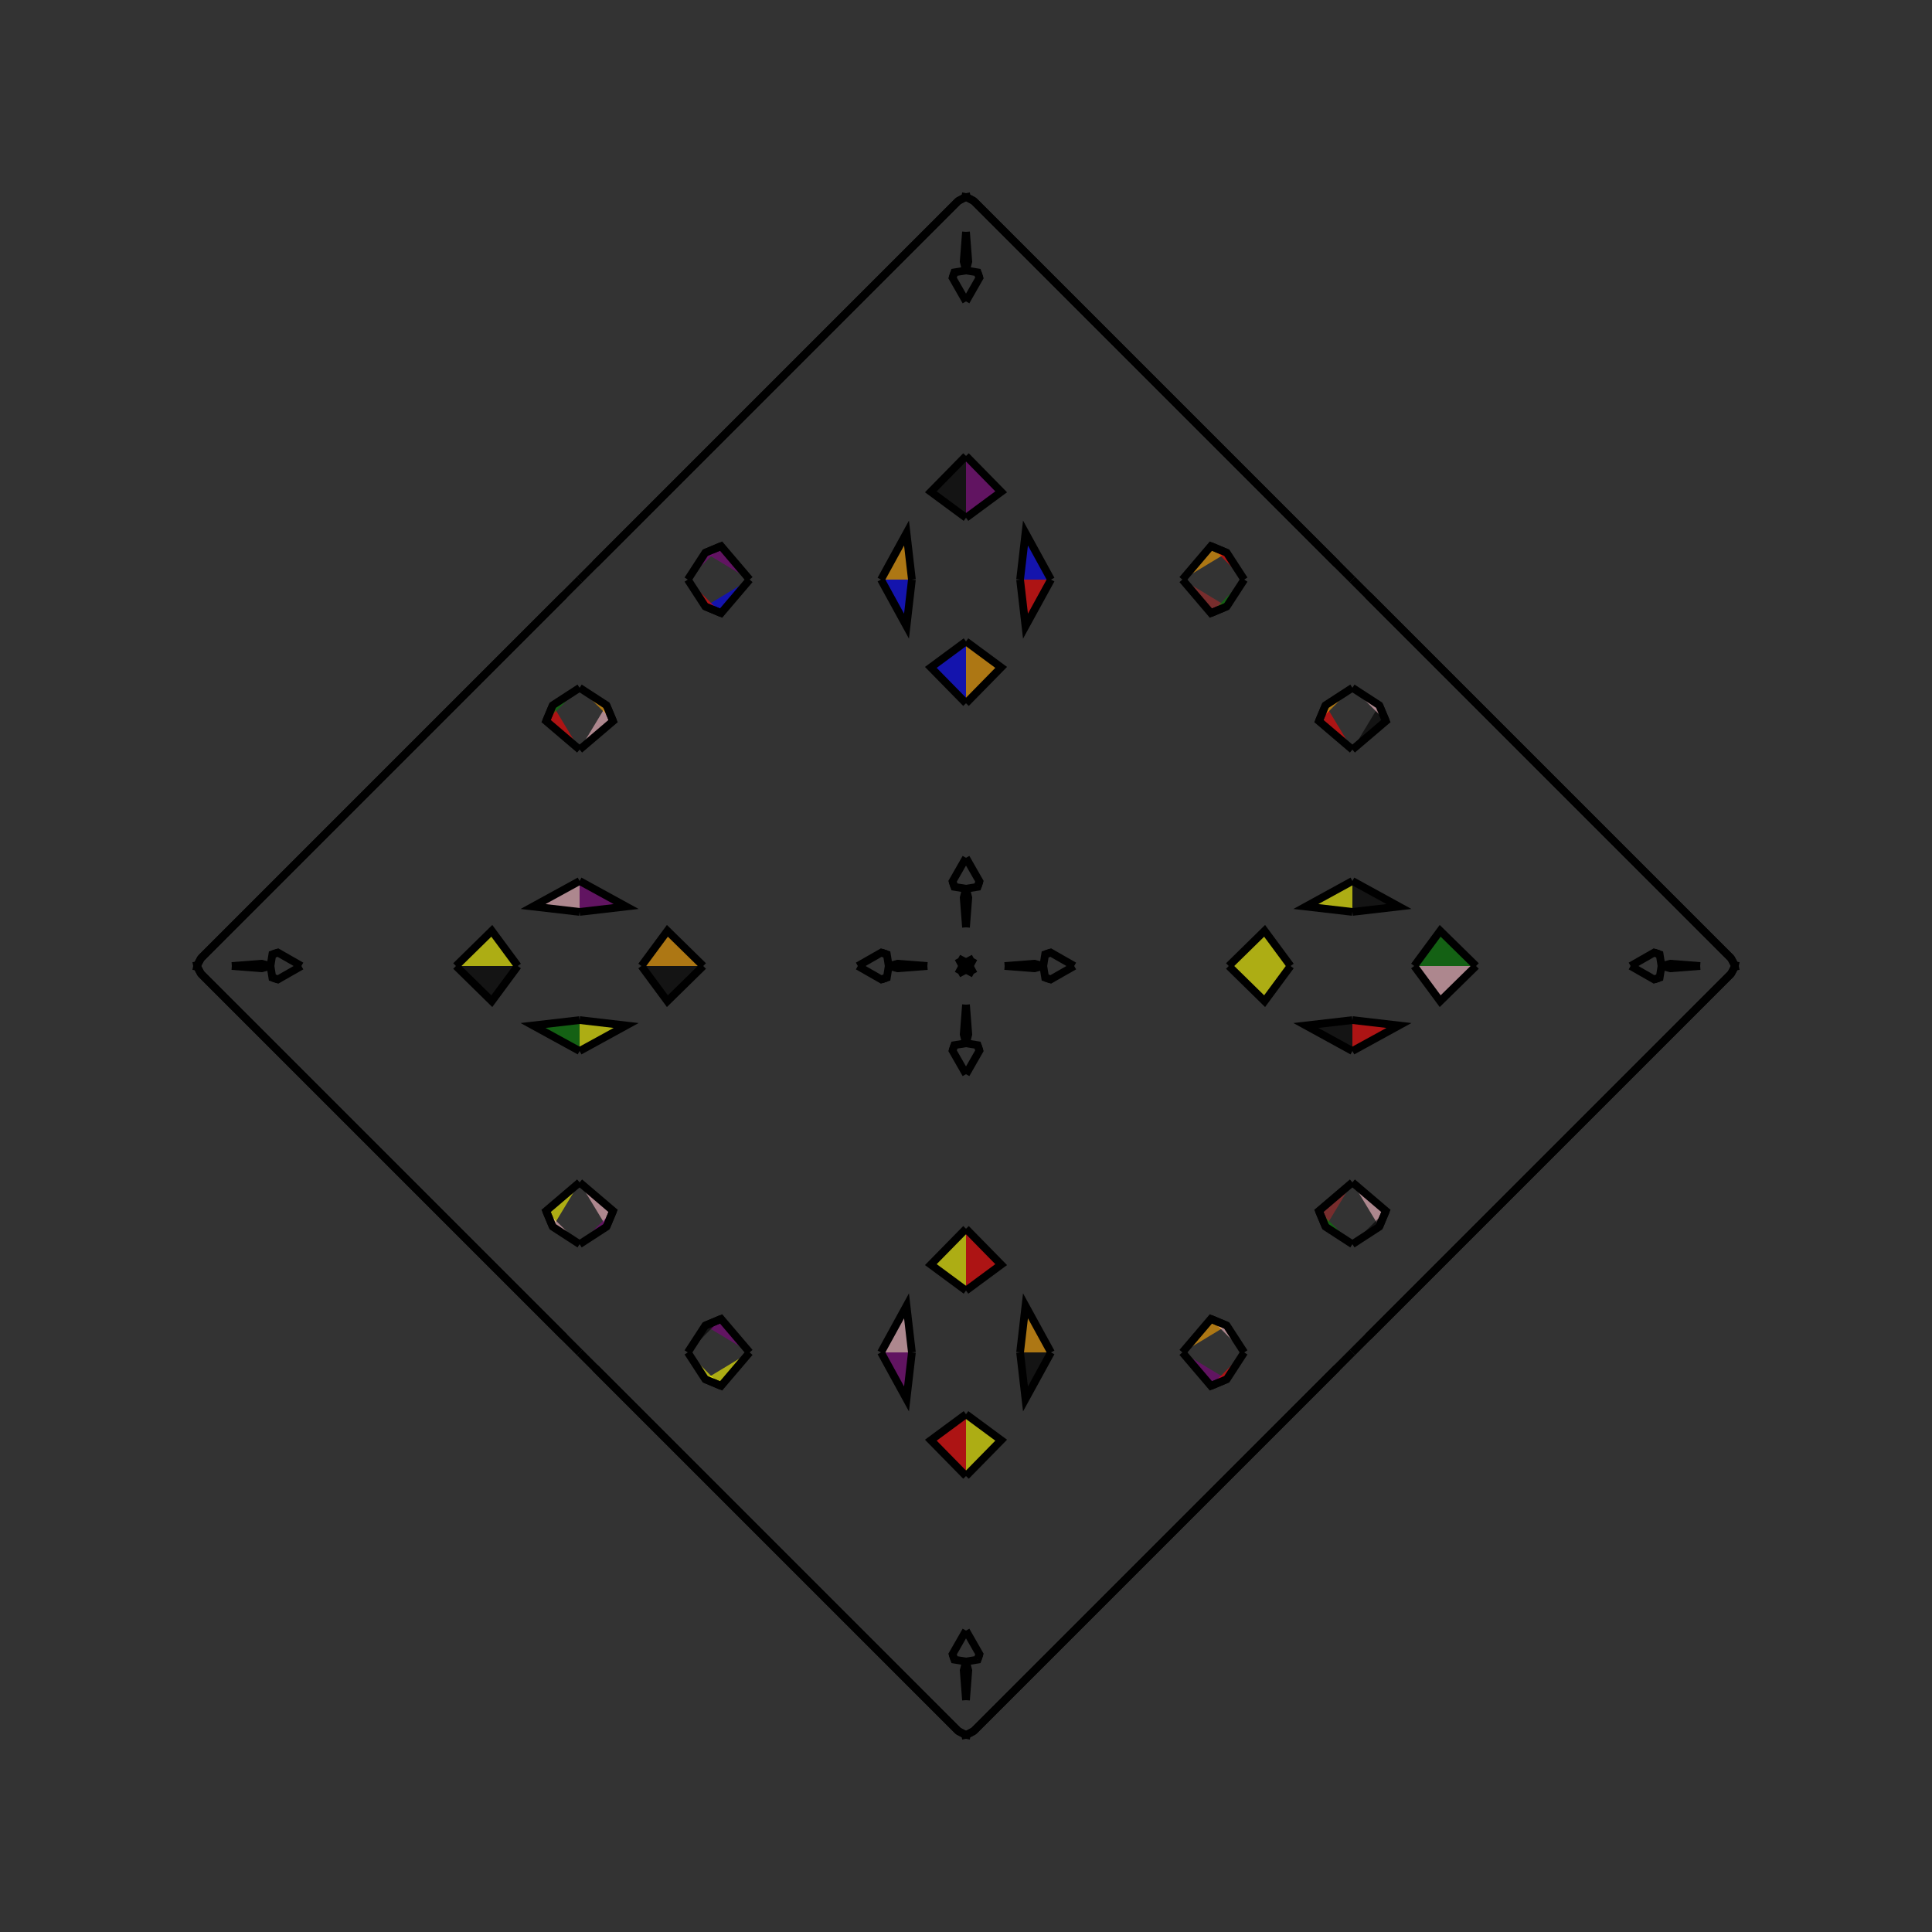 <?xml version="1.0" encoding="UTF-8"?>
<svg xmlns="http://www.w3.org/2000/svg" xmlns:xlink="http://www.w3.org/1999/xlink"
     width="250" height="250" viewBox="-125.0 -125.0 250 250">
<rect x="-125.0" y="-125.0" width="250" height="250" fill="#333333" stroke="none"/>
<defs>
</defs>
<path d="M5.0,-0.0 L8.844,-0.299 L10.0,-0.0" fill="black" fill-opacity="0.6" stroke="black" stroke-width="1" />
<path d="M5.0,-0.0 L8.844,0.299 L10.0,-0.0" fill="black" fill-opacity="0.6" stroke="black" stroke-width="1" />
<path d="M10.0,-0.0 L10.242,-1.504 L10.956,-1.74" fill="blue" fill-opacity="0.6" stroke="black" stroke-width="1" />
<path d="M10.0,-0.0 L10.242,1.504 L10.956,1.74" fill="orange" fill-opacity="0.6" stroke="black" stroke-width="1" />
<path d="M10.242,-1.504 L10.956,-1.74 L14.0,-0.0" fill="green" fill-opacity="0.6" stroke="black" stroke-width="1" />
<path d="M10.242,1.504 L10.956,1.74 L14.0,-0.0" fill="purple" fill-opacity="0.6" stroke="black" stroke-width="1" />
<path d="M34.0,-0.0 L38.64,-4.551 L42.0,-0.0" fill="yellow" fill-opacity="0.6" stroke="black" stroke-width="1" />
<path d="M34.0,-0.0 L38.64,4.551 L42.0,-0.0" fill="yellow" fill-opacity="0.6" stroke="black" stroke-width="1" />
<path d="M50.0,-7.0 L43.975,-7.697 L50.0,-11.0" fill="yellow" fill-opacity="0.6" stroke="black" stroke-width="1" />
<path d="M50.0,7.0 L43.975,7.697 L50.0,11.0" fill="black" fill-opacity="0.6" stroke="black" stroke-width="1" />
<path d="M50.0,-28.0 L45.666,-31.692 L46.528,-33.745" fill="red" fill-opacity="0.6" stroke="black" stroke-width="1" />
<path d="M50.0,28.0 L45.666,31.692 L46.528,33.745" fill="brown" fill-opacity="0.6" stroke="black" stroke-width="1" />
<path d="M45.666,-31.692 L46.528,-33.745 L50.0,-36.0" fill="orange" fill-opacity="0.6" stroke="black" stroke-width="1" />
<path d="M45.666,31.692 L46.528,33.745 L50.0,36.0" fill="green" fill-opacity="0.6" stroke="black" stroke-width="1" />
<path d="M50.0,50.0 L48.0,52.0 L37.0,63.0" fill="brown" fill-opacity="0.6" stroke="black" stroke-width="1" />
<path d="M50.0,-50.0 L48.0,-52.0 L37.0,-63.0" fill="green" fill-opacity="0.6" stroke="black" stroke-width="1" />
<path d="M48.0,52.0 L37.0,63.0 L22.0,78.0" fill="orange" fill-opacity="0.6" stroke="black" stroke-width="1" />
<path d="M48.0,-52.0 L37.0,-63.0 L22.0,-78.0" fill="green" fill-opacity="0.6" stroke="black" stroke-width="1" />
<path d="M37.0,63.0 L22.0,78.0 L6.0,94.0" fill="blue" fill-opacity="0.6" stroke="black" stroke-width="1" />
<path d="M37.0,-63.0 L22.0,-78.0 L6.0,-94.0" fill="green" fill-opacity="0.6" stroke="black" stroke-width="1" />
<path d="M22.0,78.0 L6.0,94.0 L4.0,96.0" fill="yellow" fill-opacity="0.6" stroke="black" stroke-width="1" />
<path d="M22.0,-78.0 L6.0,-94.0 L4.0,-96.0" fill="black" fill-opacity="0.6" stroke="black" stroke-width="1" />
<path d="M6.0,94.0 L4.0,96.0 L1.0,99.0" fill="brown" fill-opacity="0.6" stroke="black" stroke-width="1" />
<path d="M6.0,-94.0 L4.0,-96.0 L1.0,-99.0" fill="purple" fill-opacity="0.6" stroke="black" stroke-width="1" />
<path d="M4.0,96.0 L1.0,99.0 L0.109,99.473" fill="blue" fill-opacity="0.6" stroke="black" stroke-width="1" />
<path d="M4.0,-96.0 L1.0,-99.0 L0.109,-99.473" fill="orange" fill-opacity="0.6" stroke="black" stroke-width="1" />
<path d="M1.0,-1.0 L0.527,-0.109 L0.0,-0.0" fill="green" fill-opacity="0.6" stroke="black" stroke-width="1" />
<path d="M1.0,1.0 L0.527,0.109 L0.0,-0.0" fill="green" fill-opacity="0.6" stroke="black" stroke-width="1" />
<path d="M-5.0,-0.0 L-8.844,-0.299 L-10.0,-0.0" fill="black" fill-opacity="0.6" stroke="black" stroke-width="1" />
<path d="M-5.0,-0.0 L-8.844,0.299 L-10.0,-0.0" fill="pink" fill-opacity="0.6" stroke="black" stroke-width="1" />
<path d="M-10.0,-0.0 L-10.242,-1.504 L-10.956,-1.74" fill="blue" fill-opacity="0.6" stroke="black" stroke-width="1" />
<path d="M-10.0,-0.0 L-10.242,1.504 L-10.956,1.74" fill="yellow" fill-opacity="0.6" stroke="black" stroke-width="1" />
<path d="M-10.242,-1.504 L-10.956,-1.74 L-14.0,-0.0" fill="orange" fill-opacity="0.6" stroke="black" stroke-width="1" />
<path d="M-10.242,1.504 L-10.956,1.74 L-14.0,-0.0" fill="orange" fill-opacity="0.6" stroke="black" stroke-width="1" />
<path d="M-34.0,-0.0 L-38.64,-4.551 L-42.0,-0.0" fill="orange" fill-opacity="0.6" stroke="black" stroke-width="1" />
<path d="M-34.0,-0.0 L-38.64,4.551 L-42.0,-0.0" fill="black" fill-opacity="0.6" stroke="black" stroke-width="1" />
<path d="M-50.0,-7.0 L-43.975,-7.697 L-50.0,-11.0" fill="purple" fill-opacity="0.6" stroke="black" stroke-width="1" />
<path d="M-50.0,7.0 L-43.975,7.697 L-50.0,11.0" fill="yellow" fill-opacity="0.6" stroke="black" stroke-width="1" />
<path d="M-50.0,-28.0 L-45.666,-31.692 L-46.528,-33.745" fill="pink" fill-opacity="0.6" stroke="black" stroke-width="1" />
<path d="M-50.0,28.0 L-45.666,31.692 L-46.528,33.745" fill="pink" fill-opacity="0.6" stroke="black" stroke-width="1" />
<path d="M-45.666,-31.692 L-46.528,-33.745 L-50.0,-36.0" fill="orange" fill-opacity="0.6" stroke="black" stroke-width="1" />
<path d="M-45.666,31.692 L-46.528,33.745 L-50.0,36.0" fill="purple" fill-opacity="0.6" stroke="black" stroke-width="1" />
<path d="M-50.0,50.0 L-48.0,52.0 L-37.0,63.0" fill="green" fill-opacity="0.6" stroke="black" stroke-width="1" />
<path d="M-50.0,-50.0 L-48.0,-52.0 L-37.0,-63.0" fill="blue" fill-opacity="0.6" stroke="black" stroke-width="1" />
<path d="M-48.0,52.0 L-37.0,63.0 L-22.0,78.0" fill="brown" fill-opacity="0.6" stroke="black" stroke-width="1" />
<path d="M-48.0,-52.0 L-37.0,-63.0 L-22.0,-78.0" fill="pink" fill-opacity="0.6" stroke="black" stroke-width="1" />
<path d="M-37.0,63.0 L-22.0,78.0 L-6.0,94.0" fill="black" fill-opacity="0.6" stroke="black" stroke-width="1" />
<path d="M-37.0,-63.0 L-22.0,-78.0 L-6.0,-94.0" fill="green" fill-opacity="0.6" stroke="black" stroke-width="1" />
<path d="M-22.0,78.0 L-6.0,94.0 L-4.0,96.0" fill="blue" fill-opacity="0.6" stroke="black" stroke-width="1" />
<path d="M-22.0,-78.0 L-6.0,-94.0 L-4.0,-96.0" fill="black" fill-opacity="0.6" stroke="black" stroke-width="1" />
<path d="M-6.0,94.0 L-4.0,96.0 L-1.0,99.0" fill="blue" fill-opacity="0.6" stroke="black" stroke-width="1" />
<path d="M-6.0,-94.0 L-4.0,-96.0 L-1.0,-99.0" fill="red" fill-opacity="0.6" stroke="black" stroke-width="1" />
<path d="M-4.0,96.0 L-1.0,99.0 L-0.109,99.473" fill="blue" fill-opacity="0.6" stroke="black" stroke-width="1" />
<path d="M-4.0,-96.0 L-1.0,-99.0 L-0.109,-99.473" fill="brown" fill-opacity="0.6" stroke="black" stroke-width="1" />
<path d="M-1.0,-1.0 L-0.527,-0.109 L0.0,-0.0" fill="pink" fill-opacity="0.6" stroke="black" stroke-width="1" />
<path d="M-1.0,1.0 L-0.527,0.109 L0.0,-0.0" fill="blue" fill-opacity="0.6" stroke="black" stroke-width="1" />
<path d="M95.0,-0.0 L91.156,0.299 L90.0,-0.0" fill="pink" fill-opacity="0.6" stroke="black" stroke-width="1" />
<path d="M95.0,-0.0 L91.156,-0.299 L90.0,-0.0" fill="black" fill-opacity="0.6" stroke="black" stroke-width="1" />
<path d="M90.0,-0.0 L89.758,1.504 L89.044,1.74" fill="blue" fill-opacity="0.6" stroke="black" stroke-width="1" />
<path d="M90.0,-0.0 L89.758,-1.504 L89.044,-1.74" fill="orange" fill-opacity="0.6" stroke="black" stroke-width="1" />
<path d="M89.758,1.504 L89.044,1.74 L86.0,-0.0" fill="pink" fill-opacity="0.6" stroke="black" stroke-width="1" />
<path d="M89.758,-1.504 L89.044,-1.74 L86.0,-0.0" fill="blue" fill-opacity="0.6" stroke="black" stroke-width="1" />
<path d="M66.0,-0.0 L61.36,4.551 L58.0,-0.0" fill="pink" fill-opacity="0.6" stroke="black" stroke-width="1" />
<path d="M66.0,-0.0 L61.36,-4.551 L58.0,-0.0" fill="green" fill-opacity="0.6" stroke="black" stroke-width="1" />
<path d="M50.0,7.0 L56.025,7.697 L50.0,11.0" fill="red" fill-opacity="0.6" stroke="black" stroke-width="1" />
<path d="M50.0,-7.0 L56.025,-7.697 L50.0,-11.0" fill="black" fill-opacity="0.6" stroke="black" stroke-width="1" />
<path d="M50.0,28.0 L54.334,31.692 L53.472,33.745" fill="pink" fill-opacity="0.6" stroke="black" stroke-width="1" />
<path d="M50.0,-28.0 L54.334,-31.692 L53.472,-33.745" fill="black" fill-opacity="0.6" stroke="black" stroke-width="1" />
<path d="M54.334,31.692 L53.472,33.745 L50.0,36.0" fill="black" fill-opacity="0.6" stroke="black" stroke-width="1" />
<path d="M54.334,-31.692 L53.472,-33.745 L50.0,-36.0" fill="pink" fill-opacity="0.6" stroke="black" stroke-width="1" />
<path d="M50.0,50.0 L52.0,48.0 L63.0,37.0" fill="green" fill-opacity="0.6" stroke="black" stroke-width="1" />
<path d="M50.0,-50.0 L52.0,-48.0 L63.0,-37.0" fill="brown" fill-opacity="0.6" stroke="black" stroke-width="1" />
<path d="M52.0,48.0 L63.0,37.0 L78.0,22.0" fill="green" fill-opacity="0.6" stroke="black" stroke-width="1" />
<path d="M52.0,-48.0 L63.0,-37.0 L78.0,-22.0" fill="black" fill-opacity="0.6" stroke="black" stroke-width="1" />
<path d="M63.0,37.0 L78.0,22.0 L94.0,6.0" fill="orange" fill-opacity="0.6" stroke="black" stroke-width="1" />
<path d="M63.0,-37.0 L78.0,-22.0 L94.0,-6.0" fill="pink" fill-opacity="0.6" stroke="black" stroke-width="1" />
<path d="M78.0,22.0 L94.0,6.0 L96.0,4.0" fill="green" fill-opacity="0.6" stroke="black" stroke-width="1" />
<path d="M78.0,-22.0 L94.0,-6.0 L96.0,-4.0" fill="yellow" fill-opacity="0.6" stroke="black" stroke-width="1" />
<path d="M94.0,6.0 L96.0,4.0 L99.0,1.0" fill="yellow" fill-opacity="0.6" stroke="black" stroke-width="1" />
<path d="M94.0,-6.0 L96.0,-4.0 L99.0,-1.0" fill="black" fill-opacity="0.6" stroke="black" stroke-width="1" />
<path d="M96.0,4.0 L99.0,1.0 L99.473,0.109" fill="black" fill-opacity="0.6" stroke="black" stroke-width="1" />
<path d="M96.0,-4.0 L99.0,-1.0 L99.473,-0.109" fill="brown" fill-opacity="0.6" stroke="black" stroke-width="1" />
<path d="M99.0,1.0 L99.473,0.109 L100.0,-0.0" fill="pink" fill-opacity="0.6" stroke="black" stroke-width="1" />
<path d="M99.0,-1.0 L99.473,-0.109 L100.0,-0.0" fill="blue" fill-opacity="0.6" stroke="black" stroke-width="1" />
<path d="M0.0,-5.0 L0.299,-8.844 L0.0,-10.0" fill="black" fill-opacity="0.6" stroke="black" stroke-width="1" />
<path d="M0.0,5.0 L0.299,8.844 L0.0,10.0" fill="pink" fill-opacity="0.6" stroke="black" stroke-width="1" />
<path d="M0.0,95.0 L0.299,91.156 L0.0,90.0" fill="green" fill-opacity="0.6" stroke="black" stroke-width="1" />
<path d="M0.0,-95.0 L0.299,-91.156 L0.0,-90.0" fill="red" fill-opacity="0.6" stroke="black" stroke-width="1" />
<path d="M0.0,-10.0 L1.504,-10.242 L1.74,-10.956" fill="pink" fill-opacity="0.6" stroke="black" stroke-width="1" />
<path d="M0.0,10.0 L1.504,10.242 L1.74,10.956" fill="red" fill-opacity="0.6" stroke="black" stroke-width="1" />
<path d="M0.0,90.0 L1.504,89.758 L1.74,89.044" fill="blue" fill-opacity="0.6" stroke="black" stroke-width="1" />
<path d="M0.0,-90.0 L1.504,-89.758 L1.74,-89.044" fill="yellow" fill-opacity="0.6" stroke="black" stroke-width="1" />
<path d="M1.504,-10.242 L1.74,-10.956 L0.0,-14.0" fill="pink" fill-opacity="0.6" stroke="black" stroke-width="1" />
<path d="M1.504,10.242 L1.74,10.956 L0.0,14.0" fill="purple" fill-opacity="0.6" stroke="black" stroke-width="1" />
<path d="M1.504,89.758 L1.74,89.044 L0.0,86.0" fill="pink" fill-opacity="0.6" stroke="black" stroke-width="1" />
<path d="M1.504,-89.758 L1.74,-89.044 L0.0,-86.0" fill="black" fill-opacity="0.6" stroke="black" stroke-width="1" />
<path d="M0.0,-34.0 L4.551,-38.64 L0.0,-42.0" fill="orange" fill-opacity="0.6" stroke="black" stroke-width="1" />
<path d="M0.0,34.0 L4.551,38.64 L0.0,42.0" fill="red" fill-opacity="0.6" stroke="black" stroke-width="1" />
<path d="M0.0,66.0 L4.551,61.36 L0.0,58.0" fill="yellow" fill-opacity="0.6" stroke="black" stroke-width="1" />
<path d="M0.0,-66.0 L4.551,-61.36 L0.0,-58.0" fill="purple" fill-opacity="0.6" stroke="black" stroke-width="1" />
<path d="M7.0,-50.0 L7.697,-43.975 L11.0,-50.0" fill="red" fill-opacity="0.6" stroke="black" stroke-width="1" />
<path d="M7.0,50.0 L7.697,43.975 L11.0,50.0" fill="orange" fill-opacity="0.6" stroke="black" stroke-width="1" />
<path d="M7.0,50.0 L7.697,56.025 L11.0,50.0" fill="black" fill-opacity="0.6" stroke="black" stroke-width="1" />
<path d="M7.0,-50.0 L7.697,-56.025 L11.0,-50.0" fill="blue" fill-opacity="0.6" stroke="black" stroke-width="1" />
<path d="M28.0,-50.0 L31.692,-45.666 L33.745,-46.528" fill="brown" fill-opacity="0.6" stroke="black" stroke-width="1" />
<path d="M28.0,50.0 L31.692,45.666 L33.745,46.528" fill="orange" fill-opacity="0.6" stroke="black" stroke-width="1" />
<path d="M28.0,50.0 L31.692,54.334 L33.745,53.472" fill="purple" fill-opacity="0.6" stroke="black" stroke-width="1" />
<path d="M28.0,-50.0 L31.692,-54.334 L33.745,-53.472" fill="orange" fill-opacity="0.6" stroke="black" stroke-width="1" />
<path d="M31.692,-45.666 L33.745,-46.528 L36.0,-50.0" fill="green" fill-opacity="0.6" stroke="black" stroke-width="1" />
<path d="M31.692,45.666 L33.745,46.528 L36.0,50.0" fill="pink" fill-opacity="0.6" stroke="black" stroke-width="1" />
<path d="M31.692,54.334 L33.745,53.472 L36.0,50.0" fill="red" fill-opacity="0.6" stroke="black" stroke-width="1" />
<path d="M31.692,-54.334 L33.745,-53.472 L36.0,-50.0" fill="red" fill-opacity="0.6" stroke="black" stroke-width="1" />
<path d="M1.0,-1.0 L0.109,-0.527 L0.0,-0.0" fill="orange" fill-opacity="0.6" stroke="black" stroke-width="1" />
<path d="M1.0,1.0 L0.109,0.527 L0.0,-0.0" fill="green" fill-opacity="0.6" stroke="black" stroke-width="1" />
<path d="M1.0,99.0 L0.109,99.473 L0.0,100.0" fill="pink" fill-opacity="0.6" stroke="black" stroke-width="1" />
<path d="M1.0,-99.0 L0.109,-99.473 L0.0,-100.0" fill="brown" fill-opacity="0.6" stroke="black" stroke-width="1" />
<path d="M0.0,95.0 L-0.299,91.156 L0.0,90.0" fill="red" fill-opacity="0.6" stroke="black" stroke-width="1" />
<path d="M0.0,-5.0 L-0.299,-8.844 L0.0,-10.0" fill="purple" fill-opacity="0.6" stroke="black" stroke-width="1" />
<path d="M0.0,5.0 L-0.299,8.844 L0.0,10.0" fill="red" fill-opacity="0.6" stroke="black" stroke-width="1" />
<path d="M0.0,-95.0 L-0.299,-91.156 L0.0,-90.0" fill="orange" fill-opacity="0.6" stroke="black" stroke-width="1" />
<path d="M0.0,90.0 L-1.504,89.758 L-1.74,89.044" fill="yellow" fill-opacity="0.6" stroke="black" stroke-width="1" />
<path d="M0.0,-10.0 L-1.504,-10.242 L-1.74,-10.956" fill="red" fill-opacity="0.6" stroke="black" stroke-width="1" />
<path d="M0.0,10.0 L-1.504,10.242 L-1.74,10.956" fill="blue" fill-opacity="0.6" stroke="black" stroke-width="1" />
<path d="M0.0,-90.0 L-1.504,-89.758 L-1.74,-89.044" fill="black" fill-opacity="0.6" stroke="black" stroke-width="1" />
<path d="M-1.504,89.758 L-1.74,89.044 L0.0,86.0" fill="brown" fill-opacity="0.6" stroke="black" stroke-width="1" />
<path d="M-1.504,-10.242 L-1.74,-10.956 L0.0,-14.0" fill="purple" fill-opacity="0.6" stroke="black" stroke-width="1" />
<path d="M-1.504,10.242 L-1.74,10.956 L0.0,14.0" fill="red" fill-opacity="0.6" stroke="black" stroke-width="1" />
<path d="M-1.504,-89.758 L-1.74,-89.044 L0.0,-86.0" fill="brown" fill-opacity="0.6" stroke="black" stroke-width="1" />
<path d="M0.0,66.0 L-4.551,61.36 L0.0,58.0" fill="red" fill-opacity="0.6" stroke="black" stroke-width="1" />
<path d="M0.0,-34.0 L-4.551,-38.64 L0.0,-42.0" fill="blue" fill-opacity="0.6" stroke="black" stroke-width="1" />
<path d="M0.0,34.0 L-4.551,38.64 L0.0,42.0" fill="yellow" fill-opacity="0.6" stroke="black" stroke-width="1" />
<path d="M0.0,-66.0 L-4.551,-61.36 L0.0,-58.0" fill="black" fill-opacity="0.6" stroke="black" stroke-width="1" />
<path d="M-7.0,50.0 L-7.697,56.025 L-11.0,50.0" fill="purple" fill-opacity="0.6" stroke="black" stroke-width="1" />
<path d="M-7.0,-50.0 L-7.697,-43.975 L-11.0,-50.0" fill="blue" fill-opacity="0.6" stroke="black" stroke-width="1" />
<path d="M-7.0,50.0 L-7.697,43.975 L-11.0,50.0" fill="pink" fill-opacity="0.6" stroke="black" stroke-width="1" />
<path d="M-7.0,-50.0 L-7.697,-56.025 L-11.0,-50.0" fill="orange" fill-opacity="0.6" stroke="black" stroke-width="1" />
<path d="M-28.0,50.0 L-31.692,54.334 L-33.745,53.472" fill="yellow" fill-opacity="0.6" stroke="black" stroke-width="1" />
<path d="M-28.0,-50.0 L-31.692,-45.666 L-33.745,-46.528" fill="blue" fill-opacity="0.6" stroke="black" stroke-width="1" />
<path d="M-28.0,50.0 L-31.692,45.666 L-33.745,46.528" fill="purple" fill-opacity="0.6" stroke="black" stroke-width="1" />
<path d="M-28.0,-50.0 L-31.692,-54.334 L-33.745,-53.472" fill="purple" fill-opacity="0.6" stroke="black" stroke-width="1" />
<path d="M-31.692,54.334 L-33.745,53.472 L-36.0,50.0" fill="yellow" fill-opacity="0.6" stroke="black" stroke-width="1" />
<path d="M-31.692,-45.666 L-33.745,-46.528 L-36.0,-50.0" fill="red" fill-opacity="0.6" stroke="black" stroke-width="1" />
<path d="M-31.692,45.666 L-33.745,46.528 L-36.0,50.0" fill="black" fill-opacity="0.6" stroke="black" stroke-width="1" />
<path d="M-31.692,-54.334 L-33.745,-53.472 L-36.0,-50.0" fill="purple" fill-opacity="0.6" stroke="black" stroke-width="1" />
<path d="M-1.0,99.0 L-0.109,99.473 L0.0,100.0" fill="red" fill-opacity="0.6" stroke="black" stroke-width="1" />
<path d="M-1.0,-1.0 L-0.109,-0.527 L0.0,-0.0" fill="purple" fill-opacity="0.6" stroke="black" stroke-width="1" />
<path d="M-1.0,1.0 L-0.109,0.527 L0.0,-0.0" fill="pink" fill-opacity="0.6" stroke="black" stroke-width="1" />
<path d="M-1.0,-99.0 L-0.109,-99.473 L0.0,-100.0" fill="red" fill-opacity="0.6" stroke="black" stroke-width="1" />
<path d="M-95.0,-0.0 L-91.156,-0.299 L-90.0,-0.0" fill="orange" fill-opacity="0.6" stroke="black" stroke-width="1" />
<path d="M-95.0,-0.0 L-91.156,0.299 L-90.0,-0.0" fill="pink" fill-opacity="0.6" stroke="black" stroke-width="1" />
<path d="M-90.0,-0.0 L-89.758,-1.504 L-89.044,-1.74" fill="orange" fill-opacity="0.6" stroke="black" stroke-width="1" />
<path d="M-90.0,-0.0 L-89.758,1.504 L-89.044,1.74" fill="pink" fill-opacity="0.6" stroke="black" stroke-width="1" />
<path d="M-89.758,-1.504 L-89.044,-1.74 L-86.0,-0.0" fill="black" fill-opacity="0.6" stroke="black" stroke-width="1" />
<path d="M-89.758,1.504 L-89.044,1.74 L-86.0,-0.0" fill="orange" fill-opacity="0.6" stroke="black" stroke-width="1" />
<path d="M-66.0,-0.0 L-61.36,-4.551 L-58.0,-0.0" fill="yellow" fill-opacity="0.6" stroke="black" stroke-width="1" />
<path d="M-66.0,-0.0 L-61.36,4.551 L-58.0,-0.0" fill="black" fill-opacity="0.6" stroke="black" stroke-width="1" />
<path d="M-50.0,-7.0 L-56.025,-7.697 L-50.0,-11.0" fill="pink" fill-opacity="0.6" stroke="black" stroke-width="1" />
<path d="M-50.0,7.0 L-56.025,7.697 L-50.0,11.0" fill="green" fill-opacity="0.6" stroke="black" stroke-width="1" />
<path d="M-50.0,-28.0 L-54.334,-31.692 L-53.472,-33.745" fill="red" fill-opacity="0.6" stroke="black" stroke-width="1" />
<path d="M-50.0,28.0 L-54.334,31.692 L-53.472,33.745" fill="yellow" fill-opacity="0.6" stroke="black" stroke-width="1" />
<path d="M-54.334,-31.692 L-53.472,-33.745 L-50.0,-36.0" fill="green" fill-opacity="0.6" stroke="black" stroke-width="1" />
<path d="M-54.334,31.692 L-53.472,33.745 L-50.0,36.0" fill="pink" fill-opacity="0.6" stroke="black" stroke-width="1" />
<path d="M-50.0,-50.0 L-52.0,-48.0 L-63.0,-37.0" fill="brown" fill-opacity="0.6" stroke="black" stroke-width="1" />
<path d="M-50.0,50.0 L-52.0,48.0 L-63.0,37.0" fill="red" fill-opacity="0.6" stroke="black" stroke-width="1" />
<path d="M-52.0,-48.0 L-63.0,-37.0 L-78.0,-22.0" fill="purple" fill-opacity="0.6" stroke="black" stroke-width="1" />
<path d="M-52.0,48.0 L-63.0,37.0 L-78.0,22.0" fill="pink" fill-opacity="0.6" stroke="black" stroke-width="1" />
<path d="M-63.0,-37.0 L-78.0,-22.0 L-94.0,-6.0" fill="purple" fill-opacity="0.6" stroke="black" stroke-width="1" />
<path d="M-63.0,37.0 L-78.0,22.0 L-94.0,6.0" fill="black" fill-opacity="0.6" stroke="black" stroke-width="1" />
<path d="M-78.0,-22.0 L-94.0,-6.0 L-96.0,-4.0" fill="red" fill-opacity="0.6" stroke="black" stroke-width="1" />
<path d="M-78.0,22.0 L-94.0,6.0 L-96.0,4.0" fill="black" fill-opacity="0.6" stroke="black" stroke-width="1" />
<path d="M-94.0,-6.0 L-96.0,-4.0 L-99.0,-1.0" fill="green" fill-opacity="0.6" stroke="black" stroke-width="1" />
<path d="M-94.0,6.0 L-96.0,4.0 L-99.0,1.0" fill="pink" fill-opacity="0.6" stroke="black" stroke-width="1" />
<path d="M-96.0,-4.0 L-99.0,-1.0 L-99.473,-0.109" fill="green" fill-opacity="0.6" stroke="black" stroke-width="1" />
<path d="M-96.0,4.0 L-99.0,1.0 L-99.473,0.109" fill="black" fill-opacity="0.6" stroke="black" stroke-width="1" />
<path d="M-99.0,-1.0 L-99.473,-0.109 L-100.0,-0.0" fill="black" fill-opacity="0.6" stroke="black" stroke-width="1" />
<path d="M-99.0,1.0 L-99.473,0.109 L-100.0,-0.0" fill="pink" fill-opacity="0.6" stroke="black" stroke-width="1" />
</svg>